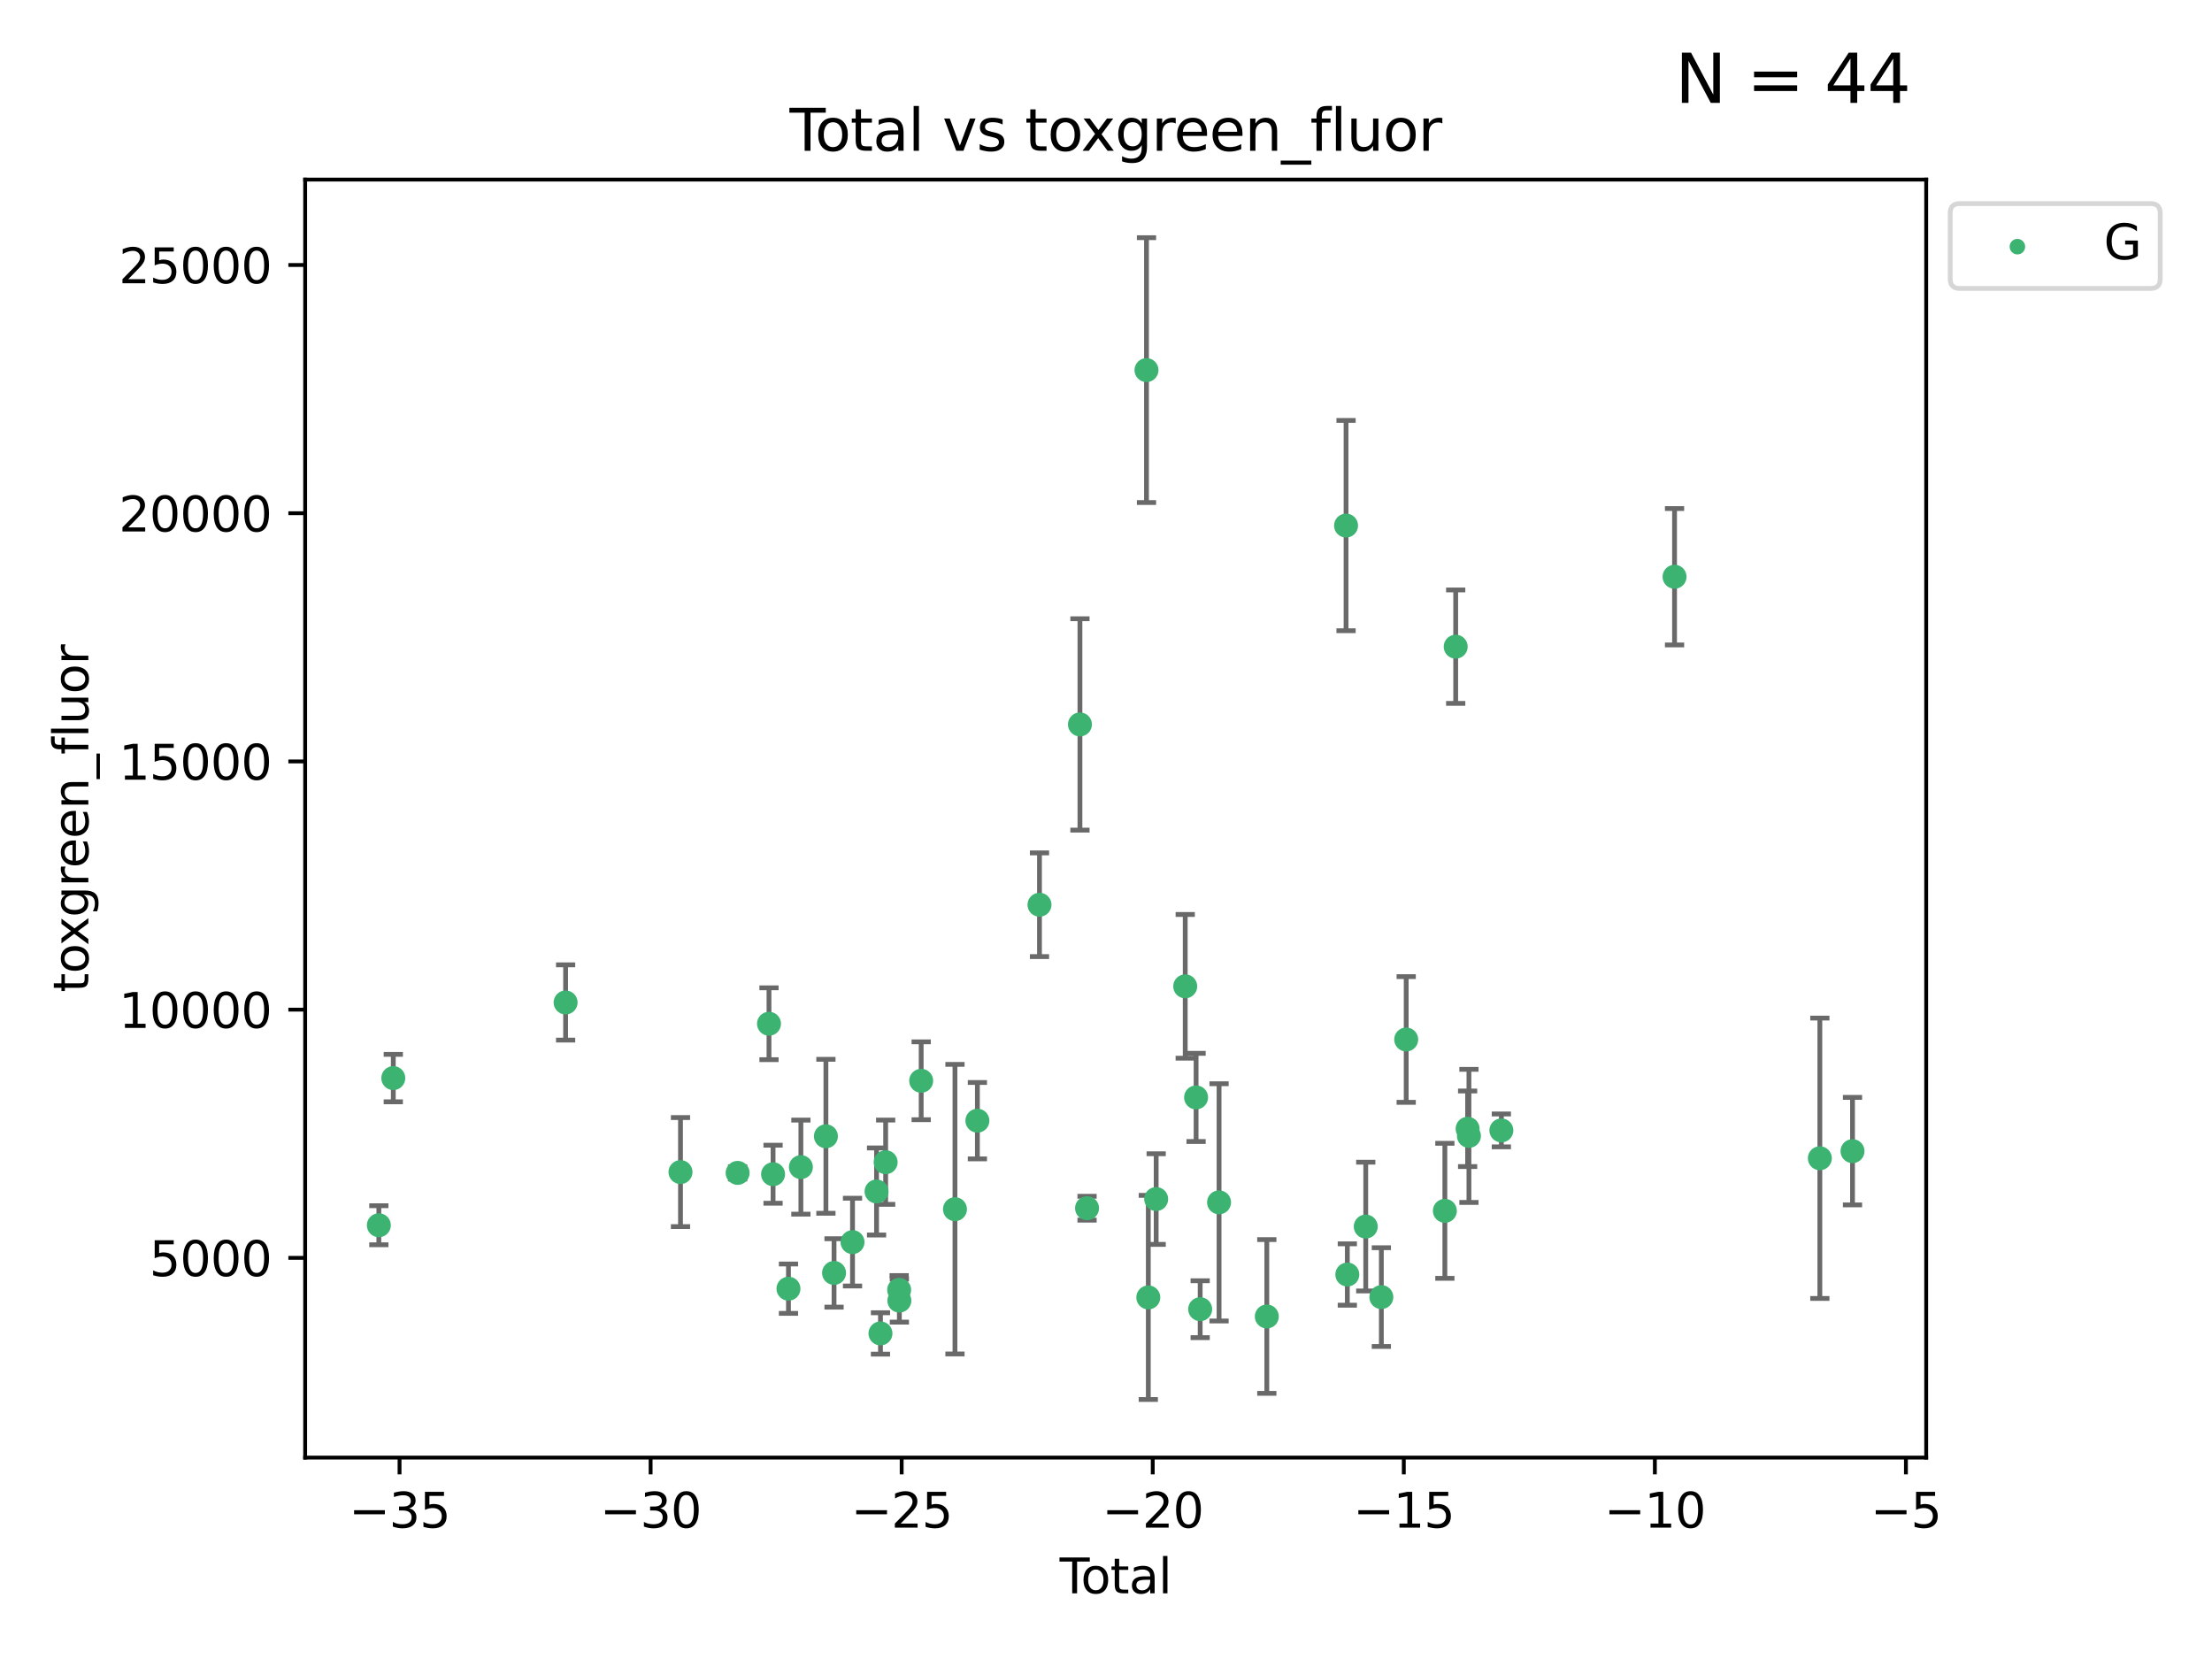 <?xml version="1.0" encoding="utf-8" standalone="no"?>
<!DOCTYPE svg PUBLIC "-//W3C//DTD SVG 1.1//EN"
  "http://www.w3.org/Graphics/SVG/1.1/DTD/svg11.dtd">
<svg xmlns:xlink="http://www.w3.org/1999/xlink" width="460.8pt" height="345.6pt" viewBox="0 0 460.8 345.6" xmlns="http://www.w3.org/2000/svg" version="1.1">
 <defs>
  <style type="text/css">*{stroke-linejoin: round; stroke-linecap: butt}</style>
 </defs>
 <g id="figure_1">
  <g id="patch_1">
   <path d="M 0 345.6 
L 460.8 345.6 
L 460.8 0 
L 0 0 
z
" style="fill: #ffffff"/>
  </g>
  <g id="axes_1">
   <g id="patch_2">
    <path d="M 63.571 303.64 
L 401.26 303.64 
L 401.26 37.411 
L 63.571 37.411 
z
" style="fill: #ffffff"/>
   </g>
   <g id="PathCollection_1">
    <defs>
     <path id="m01ab2d3a69" d="M 0 1.118 
C 0.297 1.118 0.581 1 0.791 0.791 
C 1 0.581 1.118 0.297 1.118 0 
C 1.118 -0.297 1 -0.581 0.791 -0.791 
C 0.581 -1 0.297 -1.118 0 -1.118 
C -0.297 -1.118 -0.581 -1 -0.791 -0.791 
C -1 -0.581 -1.118 -0.297 -1.118 0 
C -1.118 0.297 -1 0.581 -0.791 0.791 
C -0.581 1 -0.297 1.118 0 1.118 
z
" style="stroke: #3cb371"/>
    </defs>
    <g clip-path="url(#p737e989243)">
     <use xlink:href="#m01ab2d3a69" x="78.921" y="255.241" style="fill: #3cb371; stroke: #3cb371"/>
     <use xlink:href="#m01ab2d3a69" x="81.93" y="224.585" style="fill: #3cb371; stroke: #3cb371"/>
     <use xlink:href="#m01ab2d3a69" x="117.827" y="208.834" style="fill: #3cb371; stroke: #3cb371"/>
     <use xlink:href="#m01ab2d3a69" x="141.76" y="244.166" style="fill: #3cb371; stroke: #3cb371"/>
     <use xlink:href="#m01ab2d3a69" x="153.665" y="244.333" style="fill: #3cb371; stroke: #3cb371"/>
     <use xlink:href="#m01ab2d3a69" x="160.196" y="213.265" style="fill: #3cb371; stroke: #3cb371"/>
     <use xlink:href="#m01ab2d3a69" x="161.046" y="244.609" style="fill: #3cb371; stroke: #3cb371"/>
     <use xlink:href="#m01ab2d3a69" x="164.252" y="268.458" style="fill: #3cb371; stroke: #3cb371"/>
     <use xlink:href="#m01ab2d3a69" x="166.84" y="243.132" style="fill: #3cb371; stroke: #3cb371"/>
     <use xlink:href="#m01ab2d3a69" x="172.053" y="236.707" style="fill: #3cb371; stroke: #3cb371"/>
     <use xlink:href="#m01ab2d3a69" x="173.747" y="265.175" style="fill: #3cb371; stroke: #3cb371"/>
     <use xlink:href="#m01ab2d3a69" x="177.596" y="258.756" style="fill: #3cb371; stroke: #3cb371"/>
     <use xlink:href="#m01ab2d3a69" x="182.603" y="248.206" style="fill: #3cb371; stroke: #3cb371"/>
     <use xlink:href="#m01ab2d3a69" x="183.419" y="277.778" style="fill: #3cb371; stroke: #3cb371"/>
     <use xlink:href="#m01ab2d3a69" x="184.499" y="242.11" style="fill: #3cb371; stroke: #3cb371"/>
     <use xlink:href="#m01ab2d3a69" x="187.311" y="268.703" style="fill: #3cb371; stroke: #3cb371"/>
     <use xlink:href="#m01ab2d3a69" x="187.355" y="270.943" style="fill: #3cb371; stroke: #3cb371"/>
     <use xlink:href="#m01ab2d3a69" x="191.898" y="225.149" style="fill: #3cb371; stroke: #3cb371"/>
     <use xlink:href="#m01ab2d3a69" x="198.937" y="251.896" style="fill: #3cb371; stroke: #3cb371"/>
     <use xlink:href="#m01ab2d3a69" x="203.61" y="233.46" style="fill: #3cb371; stroke: #3cb371"/>
     <use xlink:href="#m01ab2d3a69" x="216.545" y="188.473" style="fill: #3cb371; stroke: #3cb371"/>
     <use xlink:href="#m01ab2d3a69" x="224.972" y="150.91" style="fill: #3cb371; stroke: #3cb371"/>
     <use xlink:href="#m01ab2d3a69" x="226.453" y="251.69" style="fill: #3cb371; stroke: #3cb371"/>
     <use xlink:href="#m01ab2d3a69" x="238.835" y="77.1" style="fill: #3cb371; stroke: #3cb371"/>
     <use xlink:href="#m01ab2d3a69" x="239.213" y="270.277" style="fill: #3cb371; stroke: #3cb371"/>
     <use xlink:href="#m01ab2d3a69" x="240.851" y="249.786" style="fill: #3cb371; stroke: #3cb371"/>
     <use xlink:href="#m01ab2d3a69" x="246.904" y="205.47" style="fill: #3cb371; stroke: #3cb371"/>
     <use xlink:href="#m01ab2d3a69" x="249.167" y="228.612" style="fill: #3cb371; stroke: #3cb371"/>
     <use xlink:href="#m01ab2d3a69" x="250.017" y="272.727" style="fill: #3cb371; stroke: #3cb371"/>
     <use xlink:href="#m01ab2d3a69" x="253.952" y="250.471" style="fill: #3cb371; stroke: #3cb371"/>
     <use xlink:href="#m01ab2d3a69" x="263.901" y="274.247" style="fill: #3cb371; stroke: #3cb371"/>
     <use xlink:href="#m01ab2d3a69" x="280.407" y="109.488" style="fill: #3cb371; stroke: #3cb371"/>
     <use xlink:href="#m01ab2d3a69" x="280.673" y="265.504" style="fill: #3cb371; stroke: #3cb371"/>
     <use xlink:href="#m01ab2d3a69" x="284.511" y="255.513" style="fill: #3cb371; stroke: #3cb371"/>
     <use xlink:href="#m01ab2d3a69" x="287.76" y="270.21" style="fill: #3cb371; stroke: #3cb371"/>
     <use xlink:href="#m01ab2d3a69" x="292.937" y="216.544" style="fill: #3cb371; stroke: #3cb371"/>
     <use xlink:href="#m01ab2d3a69" x="300.991" y="252.238" style="fill: #3cb371; stroke: #3cb371"/>
     <use xlink:href="#m01ab2d3a69" x="303.248" y="134.716" style="fill: #3cb371; stroke: #3cb371"/>
     <use xlink:href="#m01ab2d3a69" x="305.733" y="235.144" style="fill: #3cb371; stroke: #3cb371"/>
     <use xlink:href="#m01ab2d3a69" x="306.006" y="236.628" style="fill: #3cb371; stroke: #3cb371"/>
     <use xlink:href="#m01ab2d3a69" x="312.761" y="235.486" style="fill: #3cb371; stroke: #3cb371"/>
     <use xlink:href="#m01ab2d3a69" x="348.839" y="120.147" style="fill: #3cb371; stroke: #3cb371"/>
     <use xlink:href="#m01ab2d3a69" x="379.109" y="241.286" style="fill: #3cb371; stroke: #3cb371"/>
     <use xlink:href="#m01ab2d3a69" x="385.911" y="239.804" style="fill: #3cb371; stroke: #3cb371"/>
    </g>
   </g>
   <g id="matplotlib.axis_1">
    <g id="xtick_1">
     <g id="line2d_1">
      <defs>
       <path id="maa90097953" d="M 0 0 
L 0 3.5 
" style="stroke: #000000; stroke-width: 0.8"/>
      </defs>
      <g>
       <use xlink:href="#maa90097953" x="83.232" y="303.64" style="stroke: #000000; stroke-width: 0.8"/>
      </g>
     </g>
     <g id="text_1">
      <!-- −35 -->
      <g transform="translate(72.68 318.238)scale(0.1 -0.1)">
       <defs>
        <path id="DejaVuSans-2212" d="M 678 2272 
L 4684 2272 
L 4684 1741 
L 678 1741 
L 678 2272 
z
" transform="scale(0.016)"/>
        <path id="DejaVuSans-33" d="M 2597 2516 
Q 3050 2419 3304 2112 
Q 3559 1806 3559 1356 
Q 3559 666 3084 287 
Q 2609 -91 1734 -91 
Q 1441 -91 1130 -33 
Q 819 25 488 141 
L 488 750 
Q 750 597 1062 519 
Q 1375 441 1716 441 
Q 2309 441 2620 675 
Q 2931 909 2931 1356 
Q 2931 1769 2642 2001 
Q 2353 2234 1838 2234 
L 1294 2234 
L 1294 2753 
L 1863 2753 
Q 2328 2753 2575 2939 
Q 2822 3125 2822 3475 
Q 2822 3834 2567 4026 
Q 2313 4219 1838 4219 
Q 1578 4219 1281 4162 
Q 984 4106 628 3988 
L 628 4550 
Q 988 4650 1302 4700 
Q 1616 4750 1894 4750 
Q 2613 4750 3031 4423 
Q 3450 4097 3450 3541 
Q 3450 3153 3228 2886 
Q 3006 2619 2597 2516 
z
" transform="scale(0.016)"/>
        <path id="DejaVuSans-35" d="M 691 4666 
L 3169 4666 
L 3169 4134 
L 1269 4134 
L 1269 2991 
Q 1406 3038 1543 3061 
Q 1681 3084 1819 3084 
Q 2600 3084 3056 2656 
Q 3513 2228 3513 1497 
Q 3513 744 3044 326 
Q 2575 -91 1722 -91 
Q 1428 -91 1123 -41 
Q 819 9 494 109 
L 494 744 
Q 775 591 1075 516 
Q 1375 441 1709 441 
Q 2250 441 2565 725 
Q 2881 1009 2881 1497 
Q 2881 1984 2565 2268 
Q 2250 2553 1709 2553 
Q 1456 2553 1204 2497 
Q 953 2441 691 2322 
L 691 4666 
z
" transform="scale(0.016)"/>
       </defs>
       <use xlink:href="#DejaVuSans-2212"/>
       <use xlink:href="#DejaVuSans-33" x="83.789"/>
       <use xlink:href="#DejaVuSans-35" x="147.412"/>
      </g>
     </g>
    </g>
    <g id="xtick_2">
     <g id="line2d_2">
      <g>
       <use xlink:href="#maa90097953" x="135.534" y="303.64" style="stroke: #000000; stroke-width: 0.8"/>
      </g>
     </g>
     <g id="text_2">
      <!-- −30 -->
      <g transform="translate(124.981 318.238)scale(0.1 -0.1)">
       <defs>
        <path id="DejaVuSans-30" d="M 2034 4250 
Q 1547 4250 1301 3770 
Q 1056 3291 1056 2328 
Q 1056 1369 1301 889 
Q 1547 409 2034 409 
Q 2525 409 2770 889 
Q 3016 1369 3016 2328 
Q 3016 3291 2770 3770 
Q 2525 4250 2034 4250 
z
M 2034 4750 
Q 2819 4750 3233 4129 
Q 3647 3509 3647 2328 
Q 3647 1150 3233 529 
Q 2819 -91 2034 -91 
Q 1250 -91 836 529 
Q 422 1150 422 2328 
Q 422 3509 836 4129 
Q 1250 4750 2034 4750 
z
" transform="scale(0.016)"/>
       </defs>
       <use xlink:href="#DejaVuSans-2212"/>
       <use xlink:href="#DejaVuSans-33" x="83.789"/>
       <use xlink:href="#DejaVuSans-30" x="147.412"/>
      </g>
     </g>
    </g>
    <g id="xtick_3">
     <g id="line2d_3">
      <g>
       <use xlink:href="#maa90097953" x="187.835" y="303.64" style="stroke: #000000; stroke-width: 0.8"/>
      </g>
     </g>
     <g id="text_3">
      <!-- −25 -->
      <g transform="translate(177.283 318.238)scale(0.1 -0.1)">
       <defs>
        <path id="DejaVuSans-32" d="M 1228 531 
L 3431 531 
L 3431 0 
L 469 0 
L 469 531 
Q 828 903 1448 1529 
Q 2069 2156 2228 2338 
Q 2531 2678 2651 2914 
Q 2772 3150 2772 3378 
Q 2772 3750 2511 3984 
Q 2250 4219 1831 4219 
Q 1534 4219 1204 4116 
Q 875 4013 500 3803 
L 500 4441 
Q 881 4594 1212 4672 
Q 1544 4750 1819 4750 
Q 2544 4750 2975 4387 
Q 3406 4025 3406 3419 
Q 3406 3131 3298 2873 
Q 3191 2616 2906 2266 
Q 2828 2175 2409 1742 
Q 1991 1309 1228 531 
z
" transform="scale(0.016)"/>
       </defs>
       <use xlink:href="#DejaVuSans-2212"/>
       <use xlink:href="#DejaVuSans-32" x="83.789"/>
       <use xlink:href="#DejaVuSans-35" x="147.412"/>
      </g>
     </g>
    </g>
    <g id="xtick_4">
     <g id="line2d_4">
      <g>
       <use xlink:href="#maa90097953" x="240.136" y="303.64" style="stroke: #000000; stroke-width: 0.8"/>
      </g>
     </g>
     <g id="text_4">
      <!-- −20 -->
      <g transform="translate(229.584 318.238)scale(0.1 -0.1)">
       <use xlink:href="#DejaVuSans-2212"/>
       <use xlink:href="#DejaVuSans-32" x="83.789"/>
       <use xlink:href="#DejaVuSans-30" x="147.412"/>
      </g>
     </g>
    </g>
    <g id="xtick_5">
     <g id="line2d_5">
      <g>
       <use xlink:href="#maa90097953" x="292.437" y="303.64" style="stroke: #000000; stroke-width: 0.8"/>
      </g>
     </g>
     <g id="text_5">
      <!-- −15 -->
      <g transform="translate(281.885 318.238)scale(0.1 -0.1)">
       <defs>
        <path id="DejaVuSans-31" d="M 794 531 
L 1825 531 
L 1825 4091 
L 703 3866 
L 703 4441 
L 1819 4666 
L 2450 4666 
L 2450 531 
L 3481 531 
L 3481 0 
L 794 0 
L 794 531 
z
" transform="scale(0.016)"/>
       </defs>
       <use xlink:href="#DejaVuSans-2212"/>
       <use xlink:href="#DejaVuSans-31" x="83.789"/>
       <use xlink:href="#DejaVuSans-35" x="147.412"/>
      </g>
     </g>
    </g>
    <g id="xtick_6">
     <g id="line2d_6">
      <g>
       <use xlink:href="#maa90097953" x="344.739" y="303.64" style="stroke: #000000; stroke-width: 0.8"/>
      </g>
     </g>
     <g id="text_6">
      <!-- −10 -->
      <g transform="translate(334.186 318.238)scale(0.1 -0.1)">
       <use xlink:href="#DejaVuSans-2212"/>
       <use xlink:href="#DejaVuSans-31" x="83.789"/>
       <use xlink:href="#DejaVuSans-30" x="147.412"/>
      </g>
     </g>
    </g>
    <g id="xtick_7">
     <g id="line2d_7">
      <g>
       <use xlink:href="#maa90097953" x="397.04" y="303.64" style="stroke: #000000; stroke-width: 0.8"/>
      </g>
     </g>
     <g id="text_7">
      <!-- −5 -->
      <g transform="translate(389.669 318.238)scale(0.1 -0.1)">
       <use xlink:href="#DejaVuSans-2212"/>
       <use xlink:href="#DejaVuSans-35" x="83.789"/>
      </g>
     </g>
    </g>
    <g id="text_8">
     <!-- Total -->
     <g transform="translate(220.739 331.917)scale(0.1 -0.1)">
      <defs>
       <path id="DejaVuSans-54" d="M -19 4666 
L 3928 4666 
L 3928 4134 
L 2272 4134 
L 2272 0 
L 1638 0 
L 1638 4134 
L -19 4134 
L -19 4666 
z
" transform="scale(0.016)"/>
       <path id="DejaVuSans-6f" d="M 1959 3097 
Q 1497 3097 1228 2736 
Q 959 2375 959 1747 
Q 959 1119 1226 758 
Q 1494 397 1959 397 
Q 2419 397 2687 759 
Q 2956 1122 2956 1747 
Q 2956 2369 2687 2733 
Q 2419 3097 1959 3097 
z
M 1959 3584 
Q 2709 3584 3137 3096 
Q 3566 2609 3566 1747 
Q 3566 888 3137 398 
Q 2709 -91 1959 -91 
Q 1206 -91 779 398 
Q 353 888 353 1747 
Q 353 2609 779 3096 
Q 1206 3584 1959 3584 
z
" transform="scale(0.016)"/>
       <path id="DejaVuSans-74" d="M 1172 4494 
L 1172 3500 
L 2356 3500 
L 2356 3053 
L 1172 3053 
L 1172 1153 
Q 1172 725 1289 603 
Q 1406 481 1766 481 
L 2356 481 
L 2356 0 
L 1766 0 
Q 1100 0 847 248 
Q 594 497 594 1153 
L 594 3053 
L 172 3053 
L 172 3500 
L 594 3500 
L 594 4494 
L 1172 4494 
z
" transform="scale(0.016)"/>
       <path id="DejaVuSans-61" d="M 2194 1759 
Q 1497 1759 1228 1600 
Q 959 1441 959 1056 
Q 959 750 1161 570 
Q 1363 391 1709 391 
Q 2188 391 2477 730 
Q 2766 1069 2766 1631 
L 2766 1759 
L 2194 1759 
z
M 3341 1997 
L 3341 0 
L 2766 0 
L 2766 531 
Q 2569 213 2275 61 
Q 1981 -91 1556 -91 
Q 1019 -91 701 211 
Q 384 513 384 1019 
Q 384 1609 779 1909 
Q 1175 2209 1959 2209 
L 2766 2209 
L 2766 2266 
Q 2766 2663 2505 2880 
Q 2244 3097 1772 3097 
Q 1472 3097 1187 3025 
Q 903 2953 641 2809 
L 641 3341 
Q 956 3463 1253 3523 
Q 1550 3584 1831 3584 
Q 2591 3584 2966 3190 
Q 3341 2797 3341 1997 
z
" transform="scale(0.016)"/>
       <path id="DejaVuSans-6c" d="M 603 4863 
L 1178 4863 
L 1178 0 
L 603 0 
L 603 4863 
z
" transform="scale(0.016)"/>
      </defs>
      <use xlink:href="#DejaVuSans-54"/>
      <use xlink:href="#DejaVuSans-6f" x="44.084"/>
      <use xlink:href="#DejaVuSans-74" x="105.266"/>
      <use xlink:href="#DejaVuSans-61" x="144.475"/>
      <use xlink:href="#DejaVuSans-6c" x="205.754"/>
     </g>
    </g>
   </g>
   <g id="matplotlib.axis_2">
    <g id="ytick_1">
     <g id="line2d_8">
      <defs>
       <path id="m8ab7df0ef7" d="M 0 0 
L -3.5 0 
" style="stroke: #000000; stroke-width: 0.8"/>
      </defs>
      <g>
       <use xlink:href="#m8ab7df0ef7" x="63.571" y="262.033" style="stroke: #000000; stroke-width: 0.8"/>
      </g>
     </g>
     <g id="text_9">
      <!-- 5000 -->
      <g transform="translate(31.121 265.832)scale(0.1 -0.1)">
       <use xlink:href="#DejaVuSans-35"/>
       <use xlink:href="#DejaVuSans-30" x="63.623"/>
       <use xlink:href="#DejaVuSans-30" x="127.246"/>
       <use xlink:href="#DejaVuSans-30" x="190.869"/>
      </g>
     </g>
    </g>
    <g id="ytick_2">
     <g id="line2d_9">
      <g>
       <use xlink:href="#m8ab7df0ef7" x="63.571" y="210.326" style="stroke: #000000; stroke-width: 0.8"/>
      </g>
     </g>
     <g id="text_10">
      <!-- 10000 -->
      <g transform="translate(24.759 214.125)scale(0.1 -0.1)">
       <use xlink:href="#DejaVuSans-31"/>
       <use xlink:href="#DejaVuSans-30" x="63.623"/>
       <use xlink:href="#DejaVuSans-30" x="127.246"/>
       <use xlink:href="#DejaVuSans-30" x="190.869"/>
       <use xlink:href="#DejaVuSans-30" x="254.492"/>
      </g>
     </g>
    </g>
    <g id="ytick_3">
     <g id="line2d_10">
      <g>
       <use xlink:href="#m8ab7df0ef7" x="63.571" y="158.619" style="stroke: #000000; stroke-width: 0.8"/>
      </g>
     </g>
     <g id="text_11">
      <!-- 15000 -->
      <g transform="translate(24.759 162.418)scale(0.1 -0.1)">
       <use xlink:href="#DejaVuSans-31"/>
       <use xlink:href="#DejaVuSans-35" x="63.623"/>
       <use xlink:href="#DejaVuSans-30" x="127.246"/>
       <use xlink:href="#DejaVuSans-30" x="190.869"/>
       <use xlink:href="#DejaVuSans-30" x="254.492"/>
      </g>
     </g>
    </g>
    <g id="ytick_4">
     <g id="line2d_11">
      <g>
       <use xlink:href="#m8ab7df0ef7" x="63.571" y="106.913" style="stroke: #000000; stroke-width: 0.8"/>
      </g>
     </g>
     <g id="text_12">
      <!-- 20000 -->
      <g transform="translate(24.759 110.712)scale(0.1 -0.1)">
       <use xlink:href="#DejaVuSans-32"/>
       <use xlink:href="#DejaVuSans-30" x="63.623"/>
       <use xlink:href="#DejaVuSans-30" x="127.246"/>
       <use xlink:href="#DejaVuSans-30" x="190.869"/>
       <use xlink:href="#DejaVuSans-30" x="254.492"/>
      </g>
     </g>
    </g>
    <g id="ytick_5">
     <g id="line2d_12">
      <g>
       <use xlink:href="#m8ab7df0ef7" x="63.571" y="55.206" style="stroke: #000000; stroke-width: 0.8"/>
      </g>
     </g>
     <g id="text_13">
      <!-- 25000 -->
      <g transform="translate(24.759 59.005)scale(0.1 -0.1)">
       <use xlink:href="#DejaVuSans-32"/>
       <use xlink:href="#DejaVuSans-35" x="63.623"/>
       <use xlink:href="#DejaVuSans-30" x="127.246"/>
       <use xlink:href="#DejaVuSans-30" x="190.869"/>
       <use xlink:href="#DejaVuSans-30" x="254.492"/>
      </g>
     </g>
    </g>
    <g id="text_14">
     <!-- toxgreen_fluor -->
     <g transform="translate(18.401 206.72)rotate(-90)scale(0.1 -0.1)">
      <defs>
       <path id="DejaVuSans-78" d="M 3513 3500 
L 2247 1797 
L 3578 0 
L 2900 0 
L 1881 1375 
L 863 0 
L 184 0 
L 1544 1831 
L 300 3500 
L 978 3500 
L 1906 2253 
L 2834 3500 
L 3513 3500 
z
" transform="scale(0.016)"/>
       <path id="DejaVuSans-67" d="M 2906 1791 
Q 2906 2416 2648 2759 
Q 2391 3103 1925 3103 
Q 1463 3103 1205 2759 
Q 947 2416 947 1791 
Q 947 1169 1205 825 
Q 1463 481 1925 481 
Q 2391 481 2648 825 
Q 2906 1169 2906 1791 
z
M 3481 434 
Q 3481 -459 3084 -895 
Q 2688 -1331 1869 -1331 
Q 1566 -1331 1297 -1286 
Q 1028 -1241 775 -1147 
L 775 -588 
Q 1028 -725 1275 -790 
Q 1522 -856 1778 -856 
Q 2344 -856 2625 -561 
Q 2906 -266 2906 331 
L 2906 616 
Q 2728 306 2450 153 
Q 2172 0 1784 0 
Q 1141 0 747 490 
Q 353 981 353 1791 
Q 353 2603 747 3093 
Q 1141 3584 1784 3584 
Q 2172 3584 2450 3431 
Q 2728 3278 2906 2969 
L 2906 3500 
L 3481 3500 
L 3481 434 
z
" transform="scale(0.016)"/>
       <path id="DejaVuSans-72" d="M 2631 2963 
Q 2534 3019 2420 3045 
Q 2306 3072 2169 3072 
Q 1681 3072 1420 2755 
Q 1159 2438 1159 1844 
L 1159 0 
L 581 0 
L 581 3500 
L 1159 3500 
L 1159 2956 
Q 1341 3275 1631 3429 
Q 1922 3584 2338 3584 
Q 2397 3584 2469 3576 
Q 2541 3569 2628 3553 
L 2631 2963 
z
" transform="scale(0.016)"/>
       <path id="DejaVuSans-65" d="M 3597 1894 
L 3597 1613 
L 953 1613 
Q 991 1019 1311 708 
Q 1631 397 2203 397 
Q 2534 397 2845 478 
Q 3156 559 3463 722 
L 3463 178 
Q 3153 47 2828 -22 
Q 2503 -91 2169 -91 
Q 1331 -91 842 396 
Q 353 884 353 1716 
Q 353 2575 817 3079 
Q 1281 3584 2069 3584 
Q 2775 3584 3186 3129 
Q 3597 2675 3597 1894 
z
M 3022 2063 
Q 3016 2534 2758 2815 
Q 2500 3097 2075 3097 
Q 1594 3097 1305 2825 
Q 1016 2553 972 2059 
L 3022 2063 
z
" transform="scale(0.016)"/>
       <path id="DejaVuSans-6e" d="M 3513 2113 
L 3513 0 
L 2938 0 
L 2938 2094 
Q 2938 2591 2744 2837 
Q 2550 3084 2163 3084 
Q 1697 3084 1428 2787 
Q 1159 2491 1159 1978 
L 1159 0 
L 581 0 
L 581 3500 
L 1159 3500 
L 1159 2956 
Q 1366 3272 1645 3428 
Q 1925 3584 2291 3584 
Q 2894 3584 3203 3211 
Q 3513 2838 3513 2113 
z
" transform="scale(0.016)"/>
       <path id="DejaVuSans-5f" d="M 3263 -1063 
L 3263 -1509 
L -63 -1509 
L -63 -1063 
L 3263 -1063 
z
" transform="scale(0.016)"/>
       <path id="DejaVuSans-66" d="M 2375 4863 
L 2375 4384 
L 1825 4384 
Q 1516 4384 1395 4259 
Q 1275 4134 1275 3809 
L 1275 3500 
L 2222 3500 
L 2222 3053 
L 1275 3053 
L 1275 0 
L 697 0 
L 697 3053 
L 147 3053 
L 147 3500 
L 697 3500 
L 697 3744 
Q 697 4328 969 4595 
Q 1241 4863 1831 4863 
L 2375 4863 
z
" transform="scale(0.016)"/>
       <path id="DejaVuSans-75" d="M 544 1381 
L 544 3500 
L 1119 3500 
L 1119 1403 
Q 1119 906 1312 657 
Q 1506 409 1894 409 
Q 2359 409 2629 706 
Q 2900 1003 2900 1516 
L 2900 3500 
L 3475 3500 
L 3475 0 
L 2900 0 
L 2900 538 
Q 2691 219 2414 64 
Q 2138 -91 1772 -91 
Q 1169 -91 856 284 
Q 544 659 544 1381 
z
M 1991 3584 
L 1991 3584 
z
" transform="scale(0.016)"/>
      </defs>
      <use xlink:href="#DejaVuSans-74"/>
      <use xlink:href="#DejaVuSans-6f" x="39.209"/>
      <use xlink:href="#DejaVuSans-78" x="97.266"/>
      <use xlink:href="#DejaVuSans-67" x="156.445"/>
      <use xlink:href="#DejaVuSans-72" x="219.922"/>
      <use xlink:href="#DejaVuSans-65" x="258.785"/>
      <use xlink:href="#DejaVuSans-65" x="320.309"/>
      <use xlink:href="#DejaVuSans-6e" x="381.832"/>
      <use xlink:href="#DejaVuSans-5f" x="445.211"/>
      <use xlink:href="#DejaVuSans-66" x="495.211"/>
      <use xlink:href="#DejaVuSans-6c" x="530.416"/>
      <use xlink:href="#DejaVuSans-75" x="558.199"/>
      <use xlink:href="#DejaVuSans-6f" x="621.578"/>
      <use xlink:href="#DejaVuSans-72" x="682.76"/>
     </g>
    </g>
   </g>
   <g id="LineCollection_1">
    <path d="M 78.921 259.311 
L 78.921 251.171 
" clip-path="url(#p737e989243)" style="fill: none; stroke: #696969"/>
    <path d="M 81.93 229.529 
L 81.93 219.641 
" clip-path="url(#p737e989243)" style="fill: none; stroke: #696969"/>
    <path d="M 117.827 216.671 
L 117.827 200.996 
" clip-path="url(#p737e989243)" style="fill: none; stroke: #696969"/>
    <path d="M 141.76 255.523 
L 141.76 232.809 
" clip-path="url(#p737e989243)" style="fill: none; stroke: #696969"/>
    <path d="M 153.665 245.62 
L 153.665 243.047 
" clip-path="url(#p737e989243)" style="fill: none; stroke: #696969"/>
    <path d="M 160.196 220.749 
L 160.196 205.782 
" clip-path="url(#p737e989243)" style="fill: none; stroke: #696969"/>
    <path d="M 161.046 250.653 
L 161.046 238.566 
" clip-path="url(#p737e989243)" style="fill: none; stroke: #696969"/>
    <path d="M 164.252 273.6 
L 164.252 263.315 
" clip-path="url(#p737e989243)" style="fill: none; stroke: #696969"/>
    <path d="M 166.84 252.927 
L 166.84 233.337 
" clip-path="url(#p737e989243)" style="fill: none; stroke: #696969"/>
    <path d="M 172.053 252.743 
L 172.053 220.671 
" clip-path="url(#p737e989243)" style="fill: none; stroke: #696969"/>
    <path d="M 173.747 272.302 
L 173.747 258.049 
" clip-path="url(#p737e989243)" style="fill: none; stroke: #696969"/>
    <path d="M 177.596 267.9 
L 177.596 249.612 
" clip-path="url(#p737e989243)" style="fill: none; stroke: #696969"/>
    <path d="M 182.603 257.273 
L 182.603 239.138 
" clip-path="url(#p737e989243)" style="fill: none; stroke: #696969"/>
    <path d="M 183.419 282.087 
L 183.419 273.469 
" clip-path="url(#p737e989243)" style="fill: none; stroke: #696969"/>
    <path d="M 184.499 250.89 
L 184.499 233.33 
" clip-path="url(#p737e989243)" style="fill: none; stroke: #696969"/>
    <path d="M 187.311 271.688 
L 187.311 265.719 
" clip-path="url(#p737e989243)" style="fill: none; stroke: #696969"/>
    <path d="M 187.355 275.422 
L 187.355 266.463 
" clip-path="url(#p737e989243)" style="fill: none; stroke: #696969"/>
    <path d="M 191.898 233.257 
L 191.898 217.04 
" clip-path="url(#p737e989243)" style="fill: none; stroke: #696969"/>
    <path d="M 198.937 282.056 
L 198.937 221.735 
" clip-path="url(#p737e989243)" style="fill: none; stroke: #696969"/>
    <path d="M 203.61 241.413 
L 203.61 225.507 
" clip-path="url(#p737e989243)" style="fill: none; stroke: #696969"/>
    <path d="M 216.545 199.273 
L 216.545 177.673 
" clip-path="url(#p737e989243)" style="fill: none; stroke: #696969"/>
    <path d="M 224.972 172.929 
L 224.972 128.892 
" clip-path="url(#p737e989243)" style="fill: none; stroke: #696969"/>
    <path d="M 226.453 254.176 
L 226.453 249.205 
" clip-path="url(#p737e989243)" style="fill: none; stroke: #696969"/>
    <path d="M 238.835 104.687 
L 238.835 49.513 
" clip-path="url(#p737e989243)" style="fill: none; stroke: #696969"/>
    <path d="M 239.213 291.539 
L 239.213 249.015 
" clip-path="url(#p737e989243)" style="fill: none; stroke: #696969"/>
    <path d="M 240.851 259.226 
L 240.851 240.345 
" clip-path="url(#p737e989243)" style="fill: none; stroke: #696969"/>
    <path d="M 246.904 220.441 
L 246.904 190.499 
" clip-path="url(#p737e989243)" style="fill: none; stroke: #696969"/>
    <path d="M 249.167 237.799 
L 249.167 219.426 
" clip-path="url(#p737e989243)" style="fill: none; stroke: #696969"/>
    <path d="M 250.017 278.654 
L 250.017 266.8 
" clip-path="url(#p737e989243)" style="fill: none; stroke: #696969"/>
    <path d="M 253.952 275.182 
L 253.952 225.759 
" clip-path="url(#p737e989243)" style="fill: none; stroke: #696969"/>
    <path d="M 263.901 290.264 
L 263.901 258.23 
" clip-path="url(#p737e989243)" style="fill: none; stroke: #696969"/>
    <path d="M 280.407 131.392 
L 280.407 87.583 
" clip-path="url(#p737e989243)" style="fill: none; stroke: #696969"/>
    <path d="M 280.673 271.897 
L 280.673 259.11 
" clip-path="url(#p737e989243)" style="fill: none; stroke: #696969"/>
    <path d="M 284.511 268.925 
L 284.511 242.101 
" clip-path="url(#p737e989243)" style="fill: none; stroke: #696969"/>
    <path d="M 287.76 280.495 
L 287.76 259.925 
" clip-path="url(#p737e989243)" style="fill: none; stroke: #696969"/>
    <path d="M 292.937 229.64 
L 292.937 203.449 
" clip-path="url(#p737e989243)" style="fill: none; stroke: #696969"/>
    <path d="M 300.991 266.299 
L 300.991 238.176 
" clip-path="url(#p737e989243)" style="fill: none; stroke: #696969"/>
    <path d="M 303.248 146.53 
L 303.248 122.902 
" clip-path="url(#p737e989243)" style="fill: none; stroke: #696969"/>
    <path d="M 305.733 243.011 
L 305.733 227.276 
" clip-path="url(#p737e989243)" style="fill: none; stroke: #696969"/>
    <path d="M 306.006 250.491 
L 306.006 222.765 
" clip-path="url(#p737e989243)" style="fill: none; stroke: #696969"/>
    <path d="M 312.761 238.911 
L 312.761 232.06 
" clip-path="url(#p737e989243)" style="fill: none; stroke: #696969"/>
    <path d="M 348.839 134.352 
L 348.839 105.942 
" clip-path="url(#p737e989243)" style="fill: none; stroke: #696969"/>
    <path d="M 379.109 270.492 
L 379.109 212.081 
" clip-path="url(#p737e989243)" style="fill: none; stroke: #696969"/>
    <path d="M 385.911 251.003 
L 385.911 228.605 
" clip-path="url(#p737e989243)" style="fill: none; stroke: #696969"/>
   </g>
   <g id="line2d_13">
    <defs>
     <path id="m5d01222113" d="M 2 0 
L -2 -0 
" style="stroke: #696969"/>
    </defs>
    <g clip-path="url(#p737e989243)">
     <use xlink:href="#m5d01222113" x="78.921" y="259.311" style="fill: #696969; stroke: #696969"/>
     <use xlink:href="#m5d01222113" x="81.93" y="229.529" style="fill: #696969; stroke: #696969"/>
     <use xlink:href="#m5d01222113" x="117.827" y="216.671" style="fill: #696969; stroke: #696969"/>
     <use xlink:href="#m5d01222113" x="141.76" y="255.523" style="fill: #696969; stroke: #696969"/>
     <use xlink:href="#m5d01222113" x="153.665" y="245.62" style="fill: #696969; stroke: #696969"/>
     <use xlink:href="#m5d01222113" x="160.196" y="220.749" style="fill: #696969; stroke: #696969"/>
     <use xlink:href="#m5d01222113" x="161.046" y="250.653" style="fill: #696969; stroke: #696969"/>
     <use xlink:href="#m5d01222113" x="164.252" y="273.6" style="fill: #696969; stroke: #696969"/>
     <use xlink:href="#m5d01222113" x="166.84" y="252.927" style="fill: #696969; stroke: #696969"/>
     <use xlink:href="#m5d01222113" x="172.053" y="252.743" style="fill: #696969; stroke: #696969"/>
     <use xlink:href="#m5d01222113" x="173.747" y="272.302" style="fill: #696969; stroke: #696969"/>
     <use xlink:href="#m5d01222113" x="177.596" y="267.9" style="fill: #696969; stroke: #696969"/>
     <use xlink:href="#m5d01222113" x="182.603" y="257.273" style="fill: #696969; stroke: #696969"/>
     <use xlink:href="#m5d01222113" x="183.419" y="282.087" style="fill: #696969; stroke: #696969"/>
     <use xlink:href="#m5d01222113" x="184.499" y="250.89" style="fill: #696969; stroke: #696969"/>
     <use xlink:href="#m5d01222113" x="187.311" y="271.688" style="fill: #696969; stroke: #696969"/>
     <use xlink:href="#m5d01222113" x="187.355" y="275.422" style="fill: #696969; stroke: #696969"/>
     <use xlink:href="#m5d01222113" x="191.898" y="233.257" style="fill: #696969; stroke: #696969"/>
     <use xlink:href="#m5d01222113" x="198.937" y="282.056" style="fill: #696969; stroke: #696969"/>
     <use xlink:href="#m5d01222113" x="203.61" y="241.413" style="fill: #696969; stroke: #696969"/>
     <use xlink:href="#m5d01222113" x="216.545" y="199.273" style="fill: #696969; stroke: #696969"/>
     <use xlink:href="#m5d01222113" x="224.972" y="172.929" style="fill: #696969; stroke: #696969"/>
     <use xlink:href="#m5d01222113" x="226.453" y="254.176" style="fill: #696969; stroke: #696969"/>
     <use xlink:href="#m5d01222113" x="238.835" y="104.687" style="fill: #696969; stroke: #696969"/>
     <use xlink:href="#m5d01222113" x="239.213" y="291.539" style="fill: #696969; stroke: #696969"/>
     <use xlink:href="#m5d01222113" x="240.851" y="259.226" style="fill: #696969; stroke: #696969"/>
     <use xlink:href="#m5d01222113" x="246.904" y="220.441" style="fill: #696969; stroke: #696969"/>
     <use xlink:href="#m5d01222113" x="249.167" y="237.799" style="fill: #696969; stroke: #696969"/>
     <use xlink:href="#m5d01222113" x="250.017" y="278.654" style="fill: #696969; stroke: #696969"/>
     <use xlink:href="#m5d01222113" x="253.952" y="275.182" style="fill: #696969; stroke: #696969"/>
     <use xlink:href="#m5d01222113" x="263.901" y="290.264" style="fill: #696969; stroke: #696969"/>
     <use xlink:href="#m5d01222113" x="280.407" y="131.392" style="fill: #696969; stroke: #696969"/>
     <use xlink:href="#m5d01222113" x="280.673" y="271.897" style="fill: #696969; stroke: #696969"/>
     <use xlink:href="#m5d01222113" x="284.511" y="268.925" style="fill: #696969; stroke: #696969"/>
     <use xlink:href="#m5d01222113" x="287.76" y="280.495" style="fill: #696969; stroke: #696969"/>
     <use xlink:href="#m5d01222113" x="292.937" y="229.64" style="fill: #696969; stroke: #696969"/>
     <use xlink:href="#m5d01222113" x="300.991" y="266.299" style="fill: #696969; stroke: #696969"/>
     <use xlink:href="#m5d01222113" x="303.248" y="146.53" style="fill: #696969; stroke: #696969"/>
     <use xlink:href="#m5d01222113" x="305.733" y="243.011" style="fill: #696969; stroke: #696969"/>
     <use xlink:href="#m5d01222113" x="306.006" y="250.491" style="fill: #696969; stroke: #696969"/>
     <use xlink:href="#m5d01222113" x="312.761" y="238.911" style="fill: #696969; stroke: #696969"/>
     <use xlink:href="#m5d01222113" x="348.839" y="134.352" style="fill: #696969; stroke: #696969"/>
     <use xlink:href="#m5d01222113" x="379.109" y="270.492" style="fill: #696969; stroke: #696969"/>
     <use xlink:href="#m5d01222113" x="385.911" y="251.003" style="fill: #696969; stroke: #696969"/>
    </g>
   </g>
   <g id="line2d_14">
    <g clip-path="url(#p737e989243)">
     <use xlink:href="#m5d01222113" x="78.921" y="251.171" style="fill: #696969; stroke: #696969"/>
     <use xlink:href="#m5d01222113" x="81.93" y="219.641" style="fill: #696969; stroke: #696969"/>
     <use xlink:href="#m5d01222113" x="117.827" y="200.996" style="fill: #696969; stroke: #696969"/>
     <use xlink:href="#m5d01222113" x="141.76" y="232.809" style="fill: #696969; stroke: #696969"/>
     <use xlink:href="#m5d01222113" x="153.665" y="243.047" style="fill: #696969; stroke: #696969"/>
     <use xlink:href="#m5d01222113" x="160.196" y="205.782" style="fill: #696969; stroke: #696969"/>
     <use xlink:href="#m5d01222113" x="161.046" y="238.566" style="fill: #696969; stroke: #696969"/>
     <use xlink:href="#m5d01222113" x="164.252" y="263.315" style="fill: #696969; stroke: #696969"/>
     <use xlink:href="#m5d01222113" x="166.84" y="233.337" style="fill: #696969; stroke: #696969"/>
     <use xlink:href="#m5d01222113" x="172.053" y="220.671" style="fill: #696969; stroke: #696969"/>
     <use xlink:href="#m5d01222113" x="173.747" y="258.049" style="fill: #696969; stroke: #696969"/>
     <use xlink:href="#m5d01222113" x="177.596" y="249.612" style="fill: #696969; stroke: #696969"/>
     <use xlink:href="#m5d01222113" x="182.603" y="239.138" style="fill: #696969; stroke: #696969"/>
     <use xlink:href="#m5d01222113" x="183.419" y="273.469" style="fill: #696969; stroke: #696969"/>
     <use xlink:href="#m5d01222113" x="184.499" y="233.33" style="fill: #696969; stroke: #696969"/>
     <use xlink:href="#m5d01222113" x="187.311" y="265.719" style="fill: #696969; stroke: #696969"/>
     <use xlink:href="#m5d01222113" x="187.355" y="266.463" style="fill: #696969; stroke: #696969"/>
     <use xlink:href="#m5d01222113" x="191.898" y="217.04" style="fill: #696969; stroke: #696969"/>
     <use xlink:href="#m5d01222113" x="198.937" y="221.735" style="fill: #696969; stroke: #696969"/>
     <use xlink:href="#m5d01222113" x="203.61" y="225.507" style="fill: #696969; stroke: #696969"/>
     <use xlink:href="#m5d01222113" x="216.545" y="177.673" style="fill: #696969; stroke: #696969"/>
     <use xlink:href="#m5d01222113" x="224.972" y="128.892" style="fill: #696969; stroke: #696969"/>
     <use xlink:href="#m5d01222113" x="226.453" y="249.205" style="fill: #696969; stroke: #696969"/>
     <use xlink:href="#m5d01222113" x="238.835" y="49.513" style="fill: #696969; stroke: #696969"/>
     <use xlink:href="#m5d01222113" x="239.213" y="249.015" style="fill: #696969; stroke: #696969"/>
     <use xlink:href="#m5d01222113" x="240.851" y="240.345" style="fill: #696969; stroke: #696969"/>
     <use xlink:href="#m5d01222113" x="246.904" y="190.499" style="fill: #696969; stroke: #696969"/>
     <use xlink:href="#m5d01222113" x="249.167" y="219.426" style="fill: #696969; stroke: #696969"/>
     <use xlink:href="#m5d01222113" x="250.017" y="266.8" style="fill: #696969; stroke: #696969"/>
     <use xlink:href="#m5d01222113" x="253.952" y="225.759" style="fill: #696969; stroke: #696969"/>
     <use xlink:href="#m5d01222113" x="263.901" y="258.23" style="fill: #696969; stroke: #696969"/>
     <use xlink:href="#m5d01222113" x="280.407" y="87.583" style="fill: #696969; stroke: #696969"/>
     <use xlink:href="#m5d01222113" x="280.673" y="259.11" style="fill: #696969; stroke: #696969"/>
     <use xlink:href="#m5d01222113" x="284.511" y="242.101" style="fill: #696969; stroke: #696969"/>
     <use xlink:href="#m5d01222113" x="287.76" y="259.925" style="fill: #696969; stroke: #696969"/>
     <use xlink:href="#m5d01222113" x="292.937" y="203.449" style="fill: #696969; stroke: #696969"/>
     <use xlink:href="#m5d01222113" x="300.991" y="238.176" style="fill: #696969; stroke: #696969"/>
     <use xlink:href="#m5d01222113" x="303.248" y="122.902" style="fill: #696969; stroke: #696969"/>
     <use xlink:href="#m5d01222113" x="305.733" y="227.276" style="fill: #696969; stroke: #696969"/>
     <use xlink:href="#m5d01222113" x="306.006" y="222.765" style="fill: #696969; stroke: #696969"/>
     <use xlink:href="#m5d01222113" x="312.761" y="232.06" style="fill: #696969; stroke: #696969"/>
     <use xlink:href="#m5d01222113" x="348.839" y="105.942" style="fill: #696969; stroke: #696969"/>
     <use xlink:href="#m5d01222113" x="379.109" y="212.081" style="fill: #696969; stroke: #696969"/>
     <use xlink:href="#m5d01222113" x="385.911" y="228.605" style="fill: #696969; stroke: #696969"/>
    </g>
   </g>
   <g id="line2d_15">
    <defs>
     <path id="mb2fd23db6b" d="M 0 2 
C 0.53 2 1.039 1.789 1.414 1.414 
C 1.789 1.039 2 0.53 2 0 
C 2 -0.53 1.789 -1.039 1.414 -1.414 
C 1.039 -1.789 0.53 -2 0 -2 
C -0.53 -2 -1.039 -1.789 -1.414 -1.414 
C -1.789 -1.039 -2 -0.53 -2 0 
C -2 0.53 -1.789 1.039 -1.414 1.414 
C -1.039 1.789 -0.53 2 0 2 
z
" style="stroke: #3cb371"/>
    </defs>
    <g clip-path="url(#p737e989243)">
     <use xlink:href="#mb2fd23db6b" x="78.921" y="255.241" style="fill: #3cb371; stroke: #3cb371"/>
     <use xlink:href="#mb2fd23db6b" x="81.93" y="224.585" style="fill: #3cb371; stroke: #3cb371"/>
     <use xlink:href="#mb2fd23db6b" x="117.827" y="208.834" style="fill: #3cb371; stroke: #3cb371"/>
     <use xlink:href="#mb2fd23db6b" x="141.76" y="244.166" style="fill: #3cb371; stroke: #3cb371"/>
     <use xlink:href="#mb2fd23db6b" x="153.665" y="244.333" style="fill: #3cb371; stroke: #3cb371"/>
     <use xlink:href="#mb2fd23db6b" x="160.196" y="213.265" style="fill: #3cb371; stroke: #3cb371"/>
     <use xlink:href="#mb2fd23db6b" x="161.046" y="244.609" style="fill: #3cb371; stroke: #3cb371"/>
     <use xlink:href="#mb2fd23db6b" x="164.252" y="268.458" style="fill: #3cb371; stroke: #3cb371"/>
     <use xlink:href="#mb2fd23db6b" x="166.84" y="243.132" style="fill: #3cb371; stroke: #3cb371"/>
     <use xlink:href="#mb2fd23db6b" x="172.053" y="236.707" style="fill: #3cb371; stroke: #3cb371"/>
     <use xlink:href="#mb2fd23db6b" x="173.747" y="265.175" style="fill: #3cb371; stroke: #3cb371"/>
     <use xlink:href="#mb2fd23db6b" x="177.596" y="258.756" style="fill: #3cb371; stroke: #3cb371"/>
     <use xlink:href="#mb2fd23db6b" x="182.603" y="248.206" style="fill: #3cb371; stroke: #3cb371"/>
     <use xlink:href="#mb2fd23db6b" x="183.419" y="277.778" style="fill: #3cb371; stroke: #3cb371"/>
     <use xlink:href="#mb2fd23db6b" x="184.499" y="242.11" style="fill: #3cb371; stroke: #3cb371"/>
     <use xlink:href="#mb2fd23db6b" x="187.311" y="268.703" style="fill: #3cb371; stroke: #3cb371"/>
     <use xlink:href="#mb2fd23db6b" x="187.355" y="270.943" style="fill: #3cb371; stroke: #3cb371"/>
     <use xlink:href="#mb2fd23db6b" x="191.898" y="225.149" style="fill: #3cb371; stroke: #3cb371"/>
     <use xlink:href="#mb2fd23db6b" x="198.937" y="251.896" style="fill: #3cb371; stroke: #3cb371"/>
     <use xlink:href="#mb2fd23db6b" x="203.61" y="233.46" style="fill: #3cb371; stroke: #3cb371"/>
     <use xlink:href="#mb2fd23db6b" x="216.545" y="188.473" style="fill: #3cb371; stroke: #3cb371"/>
     <use xlink:href="#mb2fd23db6b" x="224.972" y="150.91" style="fill: #3cb371; stroke: #3cb371"/>
     <use xlink:href="#mb2fd23db6b" x="226.453" y="251.69" style="fill: #3cb371; stroke: #3cb371"/>
     <use xlink:href="#mb2fd23db6b" x="238.835" y="77.1" style="fill: #3cb371; stroke: #3cb371"/>
     <use xlink:href="#mb2fd23db6b" x="239.213" y="270.277" style="fill: #3cb371; stroke: #3cb371"/>
     <use xlink:href="#mb2fd23db6b" x="240.851" y="249.786" style="fill: #3cb371; stroke: #3cb371"/>
     <use xlink:href="#mb2fd23db6b" x="246.904" y="205.47" style="fill: #3cb371; stroke: #3cb371"/>
     <use xlink:href="#mb2fd23db6b" x="249.167" y="228.612" style="fill: #3cb371; stroke: #3cb371"/>
     <use xlink:href="#mb2fd23db6b" x="250.017" y="272.727" style="fill: #3cb371; stroke: #3cb371"/>
     <use xlink:href="#mb2fd23db6b" x="253.952" y="250.471" style="fill: #3cb371; stroke: #3cb371"/>
     <use xlink:href="#mb2fd23db6b" x="263.901" y="274.247" style="fill: #3cb371; stroke: #3cb371"/>
     <use xlink:href="#mb2fd23db6b" x="280.407" y="109.488" style="fill: #3cb371; stroke: #3cb371"/>
     <use xlink:href="#mb2fd23db6b" x="280.673" y="265.504" style="fill: #3cb371; stroke: #3cb371"/>
     <use xlink:href="#mb2fd23db6b" x="284.511" y="255.513" style="fill: #3cb371; stroke: #3cb371"/>
     <use xlink:href="#mb2fd23db6b" x="287.76" y="270.21" style="fill: #3cb371; stroke: #3cb371"/>
     <use xlink:href="#mb2fd23db6b" x="292.937" y="216.544" style="fill: #3cb371; stroke: #3cb371"/>
     <use xlink:href="#mb2fd23db6b" x="300.991" y="252.238" style="fill: #3cb371; stroke: #3cb371"/>
     <use xlink:href="#mb2fd23db6b" x="303.248" y="134.716" style="fill: #3cb371; stroke: #3cb371"/>
     <use xlink:href="#mb2fd23db6b" x="305.733" y="235.144" style="fill: #3cb371; stroke: #3cb371"/>
     <use xlink:href="#mb2fd23db6b" x="306.006" y="236.628" style="fill: #3cb371; stroke: #3cb371"/>
     <use xlink:href="#mb2fd23db6b" x="312.761" y="235.486" style="fill: #3cb371; stroke: #3cb371"/>
     <use xlink:href="#mb2fd23db6b" x="348.839" y="120.147" style="fill: #3cb371; stroke: #3cb371"/>
     <use xlink:href="#mb2fd23db6b" x="379.109" y="241.286" style="fill: #3cb371; stroke: #3cb371"/>
     <use xlink:href="#mb2fd23db6b" x="385.911" y="239.804" style="fill: #3cb371; stroke: #3cb371"/>
    </g>
   </g>
   <g id="patch_3">
    <path d="M 63.571 303.64 
L 63.571 37.411 
" style="fill: none; stroke: #000000; stroke-width: 0.8; stroke-linejoin: miter; stroke-linecap: square"/>
   </g>
   <g id="patch_4">
    <path d="M 401.26 303.64 
L 401.26 37.411 
" style="fill: none; stroke: #000000; stroke-width: 0.8; stroke-linejoin: miter; stroke-linecap: square"/>
   </g>
   <g id="patch_5">
    <path d="M 63.571 303.64 
L 401.26 303.64 
" style="fill: none; stroke: #000000; stroke-width: 0.8; stroke-linejoin: miter; stroke-linecap: square"/>
   </g>
   <g id="patch_6">
    <path d="M 63.571 37.411 
L 401.26 37.411 
" style="fill: none; stroke: #000000; stroke-width: 0.8; stroke-linejoin: miter; stroke-linecap: square"/>
   </g>
   <g id="text_15">
    <!-- N = 44 -->
    <g transform="translate(348.964 21.426)scale(0.14 -0.14)">
     <defs>
      <path id="DejaVuSans-4e" d="M 628 4666 
L 1478 4666 
L 3547 763 
L 3547 4666 
L 4159 4666 
L 4159 0 
L 3309 0 
L 1241 3903 
L 1241 0 
L 628 0 
L 628 4666 
z
" transform="scale(0.016)"/>
      <path id="DejaVuSans-20" transform="scale(0.016)"/>
      <path id="DejaVuSans-3d" d="M 678 2906 
L 4684 2906 
L 4684 2381 
L 678 2381 
L 678 2906 
z
M 678 1631 
L 4684 1631 
L 4684 1100 
L 678 1100 
L 678 1631 
z
" transform="scale(0.016)"/>
      <path id="DejaVuSans-34" d="M 2419 4116 
L 825 1625 
L 2419 1625 
L 2419 4116 
z
M 2253 4666 
L 3047 4666 
L 3047 1625 
L 3713 1625 
L 3713 1100 
L 3047 1100 
L 3047 0 
L 2419 0 
L 2419 1100 
L 313 1100 
L 313 1709 
L 2253 4666 
z
" transform="scale(0.016)"/>
     </defs>
     <use xlink:href="#DejaVuSans-4e"/>
     <use xlink:href="#DejaVuSans-20" x="74.805"/>
     <use xlink:href="#DejaVuSans-3d" x="106.592"/>
     <use xlink:href="#DejaVuSans-20" x="190.381"/>
     <use xlink:href="#DejaVuSans-34" x="222.168"/>
     <use xlink:href="#DejaVuSans-34" x="285.791"/>
    </g>
   </g>
   <g id="text_16">
    <!-- Total vs toxgreen_fluor -->
    <g transform="translate(164.48 31.411)scale(0.12 -0.12)">
     <defs>
      <path id="DejaVuSans-76" d="M 191 3500 
L 800 3500 
L 1894 563 
L 2988 3500 
L 3597 3500 
L 2284 0 
L 1503 0 
L 191 3500 
z
" transform="scale(0.016)"/>
      <path id="DejaVuSans-73" d="M 2834 3397 
L 2834 2853 
Q 2591 2978 2328 3040 
Q 2066 3103 1784 3103 
Q 1356 3103 1142 2972 
Q 928 2841 928 2578 
Q 928 2378 1081 2264 
Q 1234 2150 1697 2047 
L 1894 2003 
Q 2506 1872 2764 1633 
Q 3022 1394 3022 966 
Q 3022 478 2636 193 
Q 2250 -91 1575 -91 
Q 1294 -91 989 -36 
Q 684 19 347 128 
L 347 722 
Q 666 556 975 473 
Q 1284 391 1588 391 
Q 1994 391 2212 530 
Q 2431 669 2431 922 
Q 2431 1156 2273 1281 
Q 2116 1406 1581 1522 
L 1381 1569 
Q 847 1681 609 1914 
Q 372 2147 372 2553 
Q 372 3047 722 3315 
Q 1072 3584 1716 3584 
Q 2034 3584 2315 3537 
Q 2597 3491 2834 3397 
z
" transform="scale(0.016)"/>
     </defs>
     <use xlink:href="#DejaVuSans-54"/>
     <use xlink:href="#DejaVuSans-6f" x="44.084"/>
     <use xlink:href="#DejaVuSans-74" x="105.266"/>
     <use xlink:href="#DejaVuSans-61" x="144.475"/>
     <use xlink:href="#DejaVuSans-6c" x="205.754"/>
     <use xlink:href="#DejaVuSans-20" x="233.537"/>
     <use xlink:href="#DejaVuSans-76" x="265.324"/>
     <use xlink:href="#DejaVuSans-73" x="324.504"/>
     <use xlink:href="#DejaVuSans-20" x="376.604"/>
     <use xlink:href="#DejaVuSans-74" x="408.391"/>
     <use xlink:href="#DejaVuSans-6f" x="447.6"/>
     <use xlink:href="#DejaVuSans-78" x="505.656"/>
     <use xlink:href="#DejaVuSans-67" x="564.836"/>
     <use xlink:href="#DejaVuSans-72" x="628.312"/>
     <use xlink:href="#DejaVuSans-65" x="667.176"/>
     <use xlink:href="#DejaVuSans-65" x="728.699"/>
     <use xlink:href="#DejaVuSans-6e" x="790.223"/>
     <use xlink:href="#DejaVuSans-5f" x="853.602"/>
     <use xlink:href="#DejaVuSans-66" x="903.602"/>
     <use xlink:href="#DejaVuSans-6c" x="938.807"/>
     <use xlink:href="#DejaVuSans-75" x="966.59"/>
     <use xlink:href="#DejaVuSans-6f" x="1029.969"/>
     <use xlink:href="#DejaVuSans-72" x="1091.15"/>
    </g>
   </g>
   <g id="legend_1">
    <g id="patch_7">
     <path d="M 408.26 60.089 
L 448.008 60.089 
Q 450.008 60.089 450.008 58.089 
L 450.008 44.411 
Q 450.008 42.411 448.008 42.411 
L 408.26 42.411 
Q 406.26 42.411 406.26 44.411 
L 406.26 58.089 
Q 406.26 60.089 408.26 60.089 
z
" style="fill: #ffffff; opacity: 0.8; stroke: #cccccc; stroke-linejoin: miter"/>
    </g>
    <g id="PathCollection_2">
     <g>
      <use xlink:href="#m01ab2d3a69" x="420.26" y="51.385" style="fill: #3cb371; stroke: #3cb371"/>
     </g>
    </g>
    <g id="text_17">
     <!-- G -->
     <g transform="translate(438.26 54.01)scale(0.1 -0.1)">
      <defs>
       <path id="DejaVuSans-47" d="M 3809 666 
L 3809 1919 
L 2778 1919 
L 2778 2438 
L 4434 2438 
L 4434 434 
Q 4069 175 3628 42 
Q 3188 -91 2688 -91 
Q 1594 -91 976 548 
Q 359 1188 359 2328 
Q 359 3472 976 4111 
Q 1594 4750 2688 4750 
Q 3144 4750 3555 4637 
Q 3966 4525 4313 4306 
L 4313 3634 
Q 3963 3931 3569 4081 
Q 3175 4231 2741 4231 
Q 1884 4231 1454 3753 
Q 1025 3275 1025 2328 
Q 1025 1384 1454 906 
Q 1884 428 2741 428 
Q 3075 428 3337 486 
Q 3600 544 3809 666 
z
" transform="scale(0.016)"/>
      </defs>
      <use xlink:href="#DejaVuSans-47"/>
     </g>
    </g>
   </g>
  </g>
 </g>
 <defs>
  <clipPath id="p737e989243">
   <rect x="63.571" y="37.411" width="337.689" height="266.229"/>
  </clipPath>
 </defs>
</svg>
